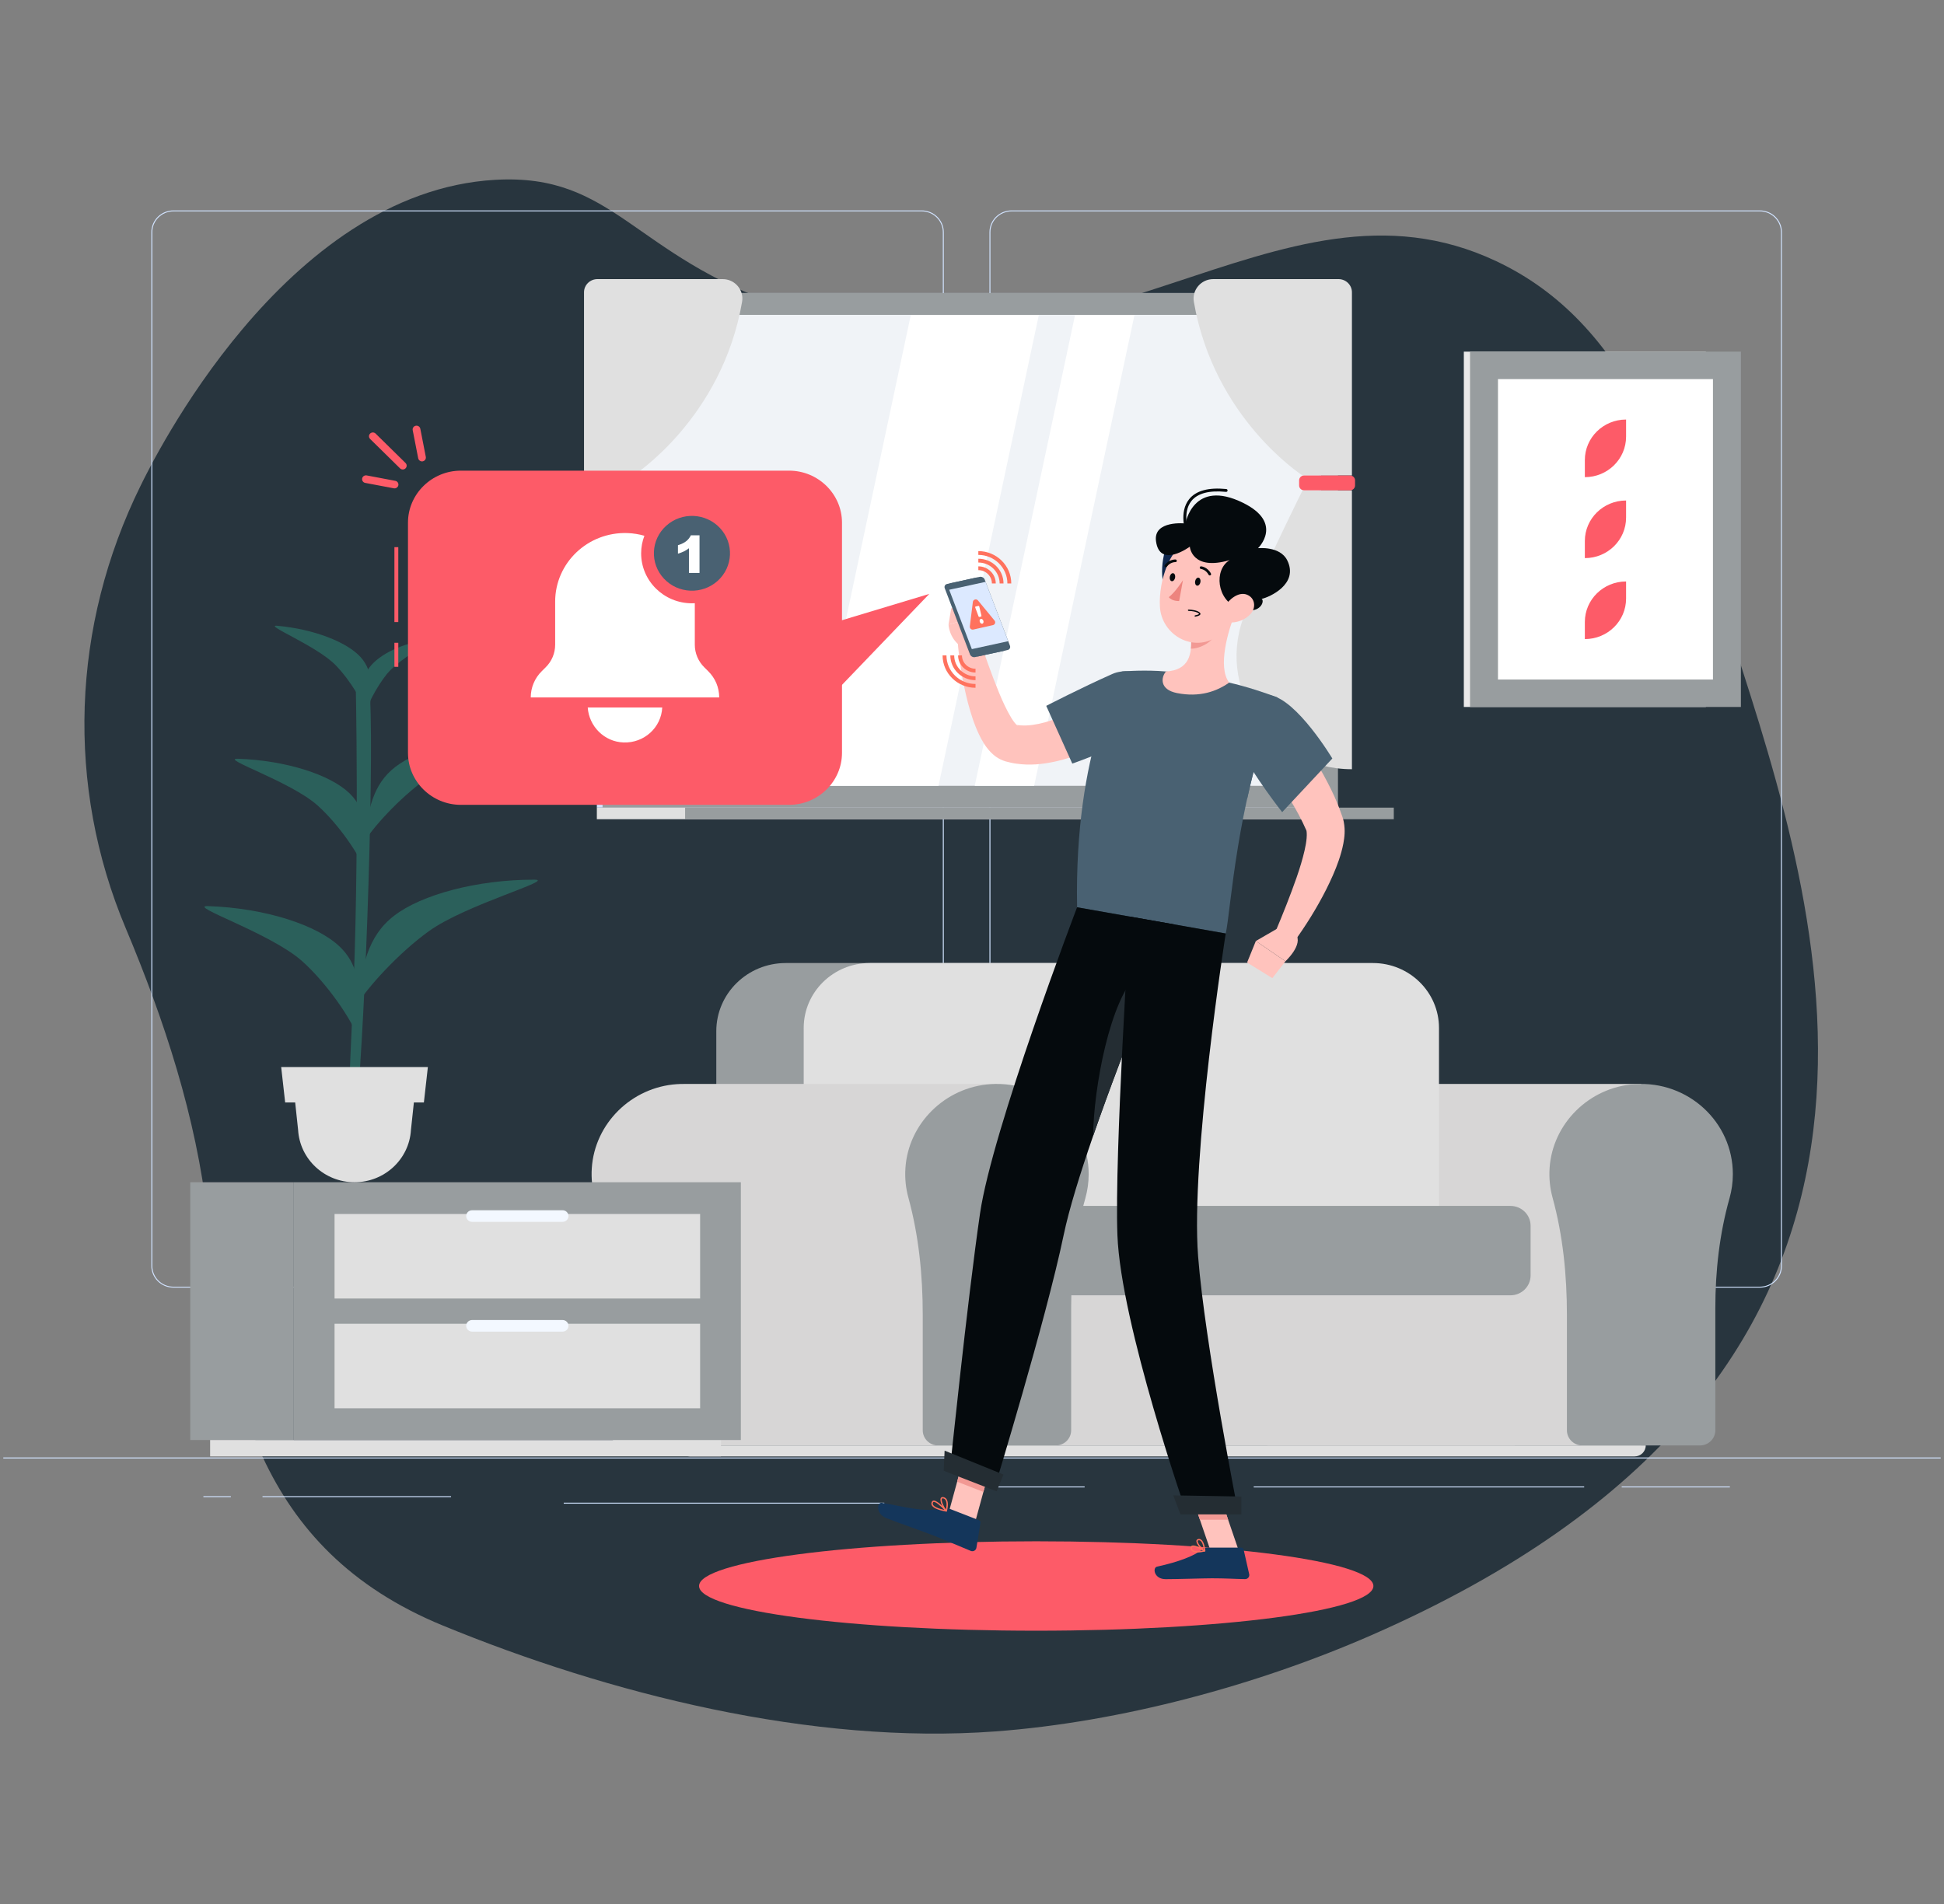 <svg width="296" height="290" viewBox="0 0 296 290" fill="none" xmlns="http://www.w3.org/2000/svg">
<rect x="0" y="0" width="296" height="290" fill="#808080" stroke="none"/>
<g clip-path="url(#clip0_590_7234)">
<path d="M265.263 101.908C255.209 70.654 247.705 49.141 227.815 39.77C194.265 23.965 165.684 62.352 119.22 46.656C96.343 38.927 93.534 26.332 75.365 27.388C43.219 29.256 23.175 70.388 21.433 73.919C10.846 95.373 10.029 119.68 19.135 141.339C25.05 155.406 29.88 170.163 31.595 185.287C34.581 211.608 39.119 235.909 67.401 247.544C92.654 257.933 123.603 265.765 151.612 263.675C170.647 262.254 191.358 256.657 208.718 249.067C297.185 210.385 279.086 144.879 265.263 101.908Z" fill="#28353E"/>
<path d="M295.5 221.963H0.5V222.108H295.5V221.963Z" fill="#D1E3FF"/>
<path d="M263.396 226.372H246.924V226.517H263.396V226.372Z" fill="#D1E3FF"/>
<path d="M165.151 226.372H151.639V226.517H165.151V226.372Z" fill="#D1E3FF"/>
<path d="M134.644 228.845H85.836V228.99H134.644V228.845Z" fill="#D1E3FF"/>
<path d="M68.678 227.854H39.97V227.999H68.678V227.854Z" fill="#D1E3FF"/>
<path d="M241.211 226.372H190.895V226.517H241.211V226.372Z" fill="#D1E3FF"/>
<path d="M35.152 227.854H30.971V227.999H35.152V227.854Z" fill="#D1E3FF"/>
<path d="M140.338 196.096H26.41C24.553 196.096 23.042 194.611 23.042 192.785V35.355C23.042 33.53 24.553 32.044 26.41 32.044H140.338C142.194 32.044 143.705 33.53 143.705 35.355V192.785C143.705 194.611 142.194 196.096 140.338 196.096ZM26.41 32.19C24.634 32.19 23.19 33.61 23.19 35.355V192.786C23.19 194.532 24.634 195.952 26.41 195.952H140.338C142.114 195.952 143.558 194.532 143.558 192.786V35.355C143.558 33.61 142.114 32.189 140.338 32.189L26.41 32.19Z" fill="#D1E3FF"/>
<path d="M267.953 196.096H154.025C152.169 196.096 150.658 194.611 150.658 192.785V35.355C150.658 33.53 152.169 32.044 154.025 32.044H267.953C269.81 32.044 271.321 33.53 271.321 35.355V192.785C271.321 194.611 269.81 196.096 267.953 196.096ZM154.025 32.19C152.25 32.19 150.805 33.61 150.805 35.355V192.786C150.805 194.532 152.25 195.952 154.025 195.952H267.953C269.729 195.952 271.173 194.532 271.173 192.786V35.355C271.173 33.61 269.729 32.189 267.953 32.189L154.025 32.19Z" fill="#D1E3FF"/>
<path d="M202.131 165.074V165.078C201.806 165.078 201.48 165.085 201.151 165.107C194.23 165.571 188.634 171.102 188.193 177.907C188.092 179.462 188.256 180.964 188.643 182.376C190.237 188.195 190.833 194.235 190.833 200.262V217.824C190.833 219.097 191.883 220.13 193.178 220.13H202.131H211.085H249.884V165.074H202.131Z" fill="#D7D6D6"/>
<path d="M263.85 178.804C263.85 170.902 257.06 164.559 248.903 165.106C241.982 165.57 236.387 171.101 235.945 177.906C235.844 179.461 236.008 180.963 236.395 182.375C237.989 188.194 238.585 194.235 238.585 200.261V217.823C238.585 219.096 239.635 220.129 240.93 220.129H258.837C260.132 220.129 261.182 219.096 261.182 217.823V199.23C261.182 193.577 261.809 187.921 263.345 182.473C263.674 181.305 263.85 180.075 263.85 178.804Z" fill="#989D9F"/>
<path d="M230.638 186.702H151.133V220.129H230.638V186.702Z" fill="#D7D6D6"/>
<path d="M195.227 146.662H119.636C113.798 146.662 109.065 151.314 109.065 157.053V194.259H205.798V157.053C205.798 151.314 201.065 146.662 195.227 146.662Z" fill="#989D9F"/>
<path d="M209.045 146.662H132.435C126.879 146.662 122.374 151.09 122.374 156.553V194.259H219.106V156.553C219.106 151.09 214.602 146.662 209.045 146.662Z" fill="#E0E0E0"/>
<path d="M229.985 183.65H154.464C153.958 183.65 153.548 184.053 153.548 184.55V196.362C153.548 196.86 153.958 197.263 154.464 197.263H229.985C231.68 197.263 233.053 195.913 233.053 194.247V186.666C233.053 185 231.679 183.65 229.985 183.65Z" fill="#989D9F"/>
<path d="M104.046 165.074V165.078C103.721 165.078 103.395 165.085 103.066 165.107C96.145 165.571 90.549 171.102 90.108 177.907C90.007 179.462 90.171 180.964 90.558 182.376C92.152 188.195 92.748 194.235 92.748 200.262V217.824C92.748 219.097 93.798 220.13 95.093 220.13H104.046H112.999H151.799V165.074H104.046Z" fill="#D7D6D6"/>
<path d="M165.765 178.804C165.765 170.902 158.976 164.559 150.818 165.106C143.898 165.57 138.302 171.101 137.861 177.906C137.76 179.461 137.923 180.963 138.31 182.375C139.905 188.194 140.5 194.235 140.5 200.261V217.823C140.5 219.096 141.551 220.129 142.846 220.129H160.752C162.047 220.129 163.097 219.096 163.097 217.823V199.23C163.097 193.577 163.723 187.921 165.26 182.473C165.589 181.305 165.765 180.075 165.765 178.804Z" fill="#989D9F"/>
<path d="M248.887 221.8H105.043C104.104 221.8 103.342 221.052 103.342 220.129H250.587C250.587 221.052 249.826 221.8 248.887 221.8Z" fill="#E0E0E0"/>
<path d="M44.739 180.045H28.967V219.304H44.739V180.045Z" fill="#989D9F"/>
<path d="M109.776 219.303H31.995V221.791H109.776V219.303Z" fill="#E0E0E0"/>
<path d="M44.739 219.303H112.805V180.044H44.739V219.303Z" fill="#989D9F"/>
<path d="M50.94 197.752H106.604V184.877H50.94V197.752Z" fill="#E0E0E0"/>
<path d="M50.94 214.471H106.604V201.596H50.94V214.471Z" fill="#E0E0E0"/>
<path d="M85.661 186.075H71.882C71.388 186.075 70.984 185.678 70.984 185.192C70.984 184.707 71.388 184.31 71.882 184.31H85.661C86.154 184.31 86.559 184.707 86.559 185.192C86.559 185.678 86.155 186.075 85.661 186.075Z" fill="#F3F8FF"/>
<path d="M85.661 202.794H71.882C71.388 202.794 70.984 202.396 70.984 201.911C70.984 201.425 71.388 201.028 71.882 201.028H85.661C86.154 201.028 86.559 201.425 86.559 201.911C86.559 202.396 86.155 202.794 85.661 202.794Z" fill="#F3F8FF"/>
<path d="M201.864 44.627H90.878V122.995H201.864V44.627Z" fill="#D1E3FF"/>
<path d="M203.724 44.627H91.747V122.995H203.724V44.627Z" fill="#989D9F"/>
<path d="M201.864 122.995H90.878V124.759H201.864V122.995Z" fill="#E0E0E0"/>
<path d="M212.224 122.995H104.316V124.759H212.224V122.995Z" fill="#989D9F"/>
<path d="M201.12 119.672V47.951L94.35 47.951L94.35 119.672L201.12 119.672Z" fill="#F0F3F7"/>
<path d="M123.407 119.671L138.686 47.951H158.18L142.901 119.671H123.407Z" fill="white"/>
<path d="M148.417 119.671L163.696 47.951H172.742L157.462 119.671H148.417Z" fill="white"/>
<path d="M201.12 112.167V47.502H200.79V112.167H201.12Z" fill="#D1E3FF"/>
<path d="M88.924 44.514V72.416H96.434C96.434 72.416 109.927 63.764 112.993 45.966C113.304 44.159 111.897 42.505 110.032 42.505H90.968C89.839 42.505 88.924 43.405 88.924 44.514Z" fill="#E0E0E0"/>
<path d="M88.924 117.145V74.669H96.434C96.434 74.669 100.752 83.243 105.057 93.105C110.023 104.482 101.519 117.145 88.924 117.145Z" fill="#D1E3FF"/>
<path d="M96.213 74.669H89.2C88.785 74.669 88.448 74.338 88.448 73.929V73.156C88.448 72.747 88.785 72.416 89.2 72.416H96.213C96.628 72.416 96.965 72.747 96.965 73.156V73.929C96.966 74.338 96.629 74.669 96.213 74.669Z" fill="#F3F8FF"/>
<path d="M205.85 44.514V72.416H198.34C198.34 72.416 184.847 63.764 181.781 45.966C181.47 44.159 182.877 42.505 184.742 42.505H203.806C204.935 42.505 205.85 43.405 205.85 44.514Z" fill="#E0E0E0"/>
<path d="M205.85 117.145V74.669H198.34C198.34 74.669 194.022 83.243 189.717 93.105C184.75 104.482 193.255 117.145 205.85 117.145Z" fill="#E0E0E0"/>
<path d="M198.561 74.669H205.573C205.989 74.669 206.326 74.338 206.326 73.929V73.156C206.326 72.747 205.989 72.416 205.573 72.416H198.561C198.145 72.416 197.808 72.747 197.808 73.156V73.929C197.808 74.338 198.145 74.669 198.561 74.669Z" fill="#FD5B68"/>
<path d="M259.74 53.553H222.888V107.665H259.74V53.553Z" fill="#EAE9E9"/>
<path d="M265.074 53.553H223.833V107.665H265.074V53.553Z" fill="#989D9F"/>
<path d="M260.82 103.484V57.735L228.087 57.735V103.484H260.82Z" fill="white"/>
<path d="M241.314 84.997V82.394C241.314 78.985 244.125 76.221 247.593 76.221V78.825C247.593 82.234 244.782 84.997 241.314 84.997Z" fill="#FD5B68"/>
<path d="M241.314 97.328V94.725C241.314 91.316 244.125 88.552 247.593 88.552V91.155C247.593 94.564 244.782 97.328 241.314 97.328Z" fill="#FD5B68"/>
<path d="M241.314 72.667V70.064C241.314 66.654 244.125 63.891 247.593 63.891V66.494C247.593 69.903 244.782 72.667 241.314 72.667Z" fill="#FD5B68"/>
<path d="M54.257 169.632C55.746 154.46 57.085 112.08 56.211 104.47L54.145 102.99C54.145 102.99 54.781 130.662 53.671 153.908C52.562 177.153 53.51 166.178 53.045 169.632H54.257Z" fill="#2B605B"/>
<path d="M60.018 139.452C64.18 136.238 72.684 133.953 81.348 133.965C84.75 133.97 70.999 137.703 65.281 141.823C60.838 145.024 55.83 150.408 54.126 153.396C55.227 147.108 55.856 142.665 60.018 139.452Z" fill="#2B605B"/>
<path d="M51.766 144.204C48.309 140.857 40.329 138.283 31.695 137.993C28.304 137.878 41.202 142.078 46.014 146.382C49.753 149.726 53.587 155.265 54.642 158.301C54.895 151.999 55.223 147.551 51.766 144.204Z" fill="#2B605B"/>
<path d="M60.204 116.786C63.728 114.066 70.929 112.131 78.266 112.141C81.146 112.145 69.502 115.306 64.659 118.794C60.898 121.505 56.657 126.064 55.214 128.594C56.147 123.27 56.679 119.508 60.204 116.786Z" fill="#2B605B"/>
<path d="M53.217 120.81C50.289 117.977 43.532 115.798 36.22 115.551C33.35 115.454 44.271 119.011 48.346 122.655C51.512 125.487 54.758 130.177 55.651 132.749C55.866 127.411 56.144 123.644 53.217 120.81Z" fill="#2B605B"/>
<path d="M54.913 100.08C52.831 97.773 47.785 95.805 42.212 95.3C40.023 95.101 48.175 98.309 51.091 101.288C53.356 103.603 55.581 107.351 56.123 109.368C56.578 105.272 56.995 102.386 54.913 100.08Z" fill="#2B605B"/>
<path d="M56.278 101.614C57.782 99.624 61.359 97.896 65.279 97.412C66.818 97.222 61.038 100.038 58.937 102.611C57.304 104.61 55.672 107.833 55.253 109.561C55.012 106.066 54.773 103.604 56.278 101.614Z" fill="#2B605B"/>
<path d="M53.981 180.045C58.542 180.045 62.311 176.547 62.573 172.071L63.333 164.948H44.63L45.39 172.071C45.652 176.547 49.42 180.045 53.981 180.045Z" fill="#E0E0E0"/>
<path d="M43.418 167.89H64.543L65.149 162.503H42.814L43.418 167.89Z" fill="#E0E0E0"/>
<path d="M157.779 248.342C186.133 248.342 209.119 245.294 209.119 241.533C209.119 237.772 186.133 234.724 157.779 234.724C129.425 234.724 106.439 237.772 106.439 241.533C106.439 245.294 129.425 248.342 157.779 248.342Z" fill="#FD5B68"/>
<path d="M148.476 231.814L144.479 230.258L147.08 220.745L151.076 222.3L148.476 231.814Z" fill="#FFC3BD"/>
<path d="M188.623 236.179H184.325L180.975 226.393H185.274L188.623 236.179Z" fill="#FFC3BD"/>
<path d="M183.751 235.69H188.992C189.168 235.69 189.32 235.81 189.358 235.979L190.207 239.735C190.295 240.125 189.983 240.493 189.577 240.487C187.891 240.458 186.661 240.361 184.537 240.361C183.23 240.361 179.29 240.494 177.486 240.494C175.721 240.494 175.446 238.74 176.184 238.581C179.497 237.869 181.992 236.886 183.053 235.95C183.244 235.781 183.494 235.69 183.751 235.69Z" fill="#14365B"/>
<path d="M144.691 229.814L149.056 231.513C149.219 231.577 149.316 231.743 149.288 231.913L148.671 235.714C148.608 236.107 148.19 236.342 147.815 236.189C146.251 235.549 144.012 234.574 142.033 233.804C139.719 232.904 137.67 232.25 134.956 231.194C133.316 230.555 133.517 228.747 134.263 228.867C137.661 229.411 140.243 230.332 143.605 229.746C143.97 229.682 144.346 229.68 144.691 229.814Z" fill="#14365B"/>
<path d="M174.512 109.042C174.112 109.358 173.798 109.593 173.443 109.853C173.098 110.107 172.746 110.344 172.394 110.582C171.69 111.056 170.975 111.511 170.246 111.951C168.787 112.827 167.266 113.621 165.662 114.316C164.059 115.005 162.374 115.607 160.557 115.998C158.746 116.385 156.781 116.605 154.695 116.29C154.165 116.22 153.681 116.1 153.106 115.95C151.966 115.602 151.332 115.026 150.853 114.556C149.935 113.585 149.502 112.716 149.081 111.876C148.283 110.205 147.808 108.606 147.375 107.007C146.551 103.807 146.059 100.659 145.788 97.42L148.959 96.829C149.942 99.745 150.968 102.707 152.112 105.481C152.68 106.861 153.313 108.219 153.99 109.335C154.317 109.877 154.721 110.368 154.927 110.518C155.013 110.594 155.038 110.508 154.671 110.377C154.874 110.399 155.167 110.462 155.433 110.468C156.523 110.545 157.783 110.367 159.067 110.015C160.352 109.654 161.67 109.147 162.967 108.528C164.269 107.918 165.553 107.201 166.821 106.443C167.454 106.063 168.081 105.666 168.695 105.255L169.606 104.632C169.898 104.432 170.226 104.199 170.454 104.031L174.512 109.042Z" fill="#FFC3BD"/>
<path d="M177.192 108C176.148 111.908 163.27 116.288 163.27 116.288L159.304 107.496C159.304 107.496 164.535 104.788 169.379 102.635C172.63 101.19 178.328 103.748 177.192 108Z" fill="#496172"/>
<path d="M148.981 97.526L149.089 93.758L144.427 95.118C144.427 95.118 144.482 97.1 146.223 98.374L148.981 97.526Z" fill="#FFC3BD"/>
<path d="M149.311 91.133L144.831 92.651L144.427 95.118L149.089 93.758L149.311 91.133Z" fill="#FFC3BD"/>
<path d="M148.46 100.071L152.878 99.11C153.187 99.043 153.348 98.747 153.235 98.453L149.391 88.38C149.279 88.086 148.935 87.901 148.627 87.968L144.208 88.93C143.9 88.997 143.739 89.292 143.851 89.586L147.695 99.659C147.808 99.953 148.152 100.139 148.46 100.071Z" fill="#496172"/>
<path d="M149.003 99.953L153.422 98.991C153.73 98.924 153.891 98.629 153.779 98.335L149.935 88.262C149.823 87.968 149.478 87.783 149.169 87.85L144.751 88.811C144.442 88.879 144.282 89.174 144.394 89.468L148.238 99.541C148.351 99.835 148.695 100.02 149.003 99.953Z" fill="#496172"/>
<path d="M144.527 89.815L146.255 94.343L146.413 94.76L147.189 96.794L147.354 97.229L147.975 98.854L153.514 97.647L153.363 97.248L153.199 96.825L151.706 92.909L151.242 91.684L150.069 88.612L148.237 89.009L147.768 89.114L145.259 89.657L144.866 89.741L144.527 89.815Z" fill="#DCE9FF"/>
<path d="M148.132 91.664L147.667 95.4C147.63 95.698 147.905 95.942 148.203 95.875L151.188 95.201C151.505 95.129 151.637 94.755 151.432 94.506L148.912 91.444C148.667 91.147 148.179 91.284 148.132 91.664Z" fill="#FF725E"/>
<path d="M149.736 94.553C149.798 94.756 149.722 94.949 149.568 94.984C149.414 95.019 149.239 94.882 149.178 94.68C149.116 94.477 149.192 94.283 149.346 94.249C149.5 94.214 149.675 94.35 149.736 94.553Z" fill="white"/>
<path d="M149.377 93.9L149.122 93.957C149.072 93.969 149.015 93.927 148.991 93.862L148.496 92.527C148.469 92.454 148.495 92.38 148.551 92.367L148.975 92.271C149.032 92.259 149.096 92.312 149.113 92.387L149.438 93.761C149.453 93.828 149.427 93.888 149.377 93.9Z" fill="white"/>
<path d="M147.08 220.748L145.739 225.651L149.737 227.207L151.078 222.304L147.08 220.748Z" fill="#F29994"/>
<path d="M185.276 226.395H180.976L182.704 231.44H187.004L185.276 226.395Z" fill="#F29994"/>
<path d="M194.561 106.237C192.731 110.739 191.367 115.377 190.322 119.768C189.559 122.98 188.973 126.061 188.512 128.863C187.429 135.429 187.021 140.479 186.634 142.164C183.317 141.58 170.818 139.377 164.004 138.173C163.533 113.943 170.82 102.262 170.82 102.262C170.82 102.262 173.399 102.036 176.351 102.18C176.74 102.197 177.135 102.226 177.535 102.26C180.123 102.482 184.292 103.311 187.157 103.956C187.759 104.093 188.366 104.246 188.955 104.405C191.954 105.219 194.561 106.237 194.561 106.237Z" fill="#496172"/>
<path d="M188.137 111.67C187.709 115.425 188.414 118.712 189.888 121.684C190.023 121.051 190.169 120.413 190.322 119.769C190.896 117.355 191.567 114.865 192.37 112.362L188.137 111.67Z" fill="#496172"/>
<path d="M188.147 93.139C186.984 96.075 185.36 101.543 187.155 103.956C185.273 105.283 182.672 106.236 179.209 105.548C176.556 105.022 176.756 103.168 177.535 102.259C181.134 102.058 181.505 99.524 181.336 97.054L188.147 93.139Z" fill="#FFC3BD"/>
<path d="M185.37 94.737L181.339 97.052C181.381 97.637 181.389 98.224 181.329 98.783C182.681 98.828 184.753 97.725 185.141 96.392C185.334 95.728 185.424 95.072 185.37 94.737Z" fill="#F29994"/>
<path d="M177.667 83.181C176.724 85.065 176.301 90.904 178.96 89.999C181.619 89.095 181.482 84.645 181.482 84.645C181.482 84.645 179.877 78.769 177.667 83.181Z" fill="#0F264C"/>
<path d="M189.351 88.625C188.341 92.7 187.961 95.136 185.457 96.877C181.692 99.496 176.863 96.696 176.614 92.407C176.39 88.546 178.079 82.531 182.481 81.615C186.818 80.713 190.361 84.55 189.351 88.625Z" fill="#FFC3BD"/>
<path d="M187.238 85.298C184.811 86.742 185.221 91.404 188.566 92.628C191.911 93.852 192.641 91.457 192.094 91.207C193.252 90.966 197.807 88.963 195.997 85.327C194.897 83.119 191.551 83.483 191.551 83.483C191.551 83.483 195.518 79.659 189.279 76.58C181.657 72.82 180.505 79.719 180.505 79.719C180.505 79.719 175.6 79.186 176.015 82.397C176.565 86.654 181.165 83.254 181.165 83.254C181.165 83.254 181.454 87.001 187.238 85.298Z" fill="#050A0D"/>
<path d="M180.768 81.331C180.677 81.331 180.59 81.275 180.559 81.184C180.514 81.055 179.466 78.005 181.067 76.016C182.107 74.724 184.004 74.205 186.716 74.475C186.838 74.487 186.926 74.594 186.914 74.713C186.902 74.832 186.8 74.924 186.672 74.907C184.125 74.655 182.356 75.117 181.415 76.284C179.964 78.085 180.967 81.013 180.977 81.042C181.017 81.156 180.956 81.279 180.841 81.319C180.816 81.327 180.792 81.331 180.768 81.331Z" fill="#050A0D"/>
<path d="M190.415 93.501C189.647 94.343 188.555 94.758 187.611 94.794C186.19 94.848 185.807 93.521 186.477 92.371C187.079 91.337 188.545 90.062 189.839 90.553C191.114 91.038 191.292 92.538 190.415 93.501Z" fill="#FFC3BD"/>
<path d="M144.606 224.161L151.375 226.791C151.375 226.791 159.265 200.999 161.953 188.099C162.771 184.175 164.447 178.766 166.439 173C168.953 165.735 171.964 157.911 174.398 151.792C176.964 145.347 178.879 140.797 178.879 140.797L164.001 138.172C164.001 138.172 151.074 172.044 149.22 184.812C147.288 198.088 144.606 224.161 144.606 224.161Z" fill="#050A0D"/>
<path d="M166.439 173C168.953 165.735 171.964 157.911 174.398 151.792L173.205 148.333C169.008 152.28 166.525 165.619 166.439 173Z" fill="#242D33"/>
<path d="M172.028 139.588C172.028 139.588 169.68 175.729 170.142 188.103C170.647 201.653 180.682 230.463 180.682 230.463H188.556C188.556 230.463 183.457 204.547 182.43 191.365C181.26 176.349 186.631 142.165 186.631 142.165L172.028 139.588Z" fill="#050A0D"/>
<path d="M179.739 230.63H189.01V227.907L178.646 227.73L179.739 230.63Z" fill="#242D33"/>
<path d="M143.694 223.985L151.759 227.123L152.79 224.562L143.829 220.919L143.694 223.985Z" fill="#242D33"/>
<path d="M182.783 88.654C182.722 88.99 182.491 89.23 182.268 89.19C182.045 89.151 181.914 88.847 181.975 88.512C182.037 88.176 182.267 87.936 182.49 87.976C182.713 88.015 182.845 88.319 182.783 88.654Z" fill="#050A0D"/>
<path d="M178.926 87.974C178.865 88.309 178.634 88.549 178.411 88.51C178.188 88.47 178.057 88.166 178.118 87.831C178.179 87.496 178.41 87.256 178.633 87.295C178.856 87.335 178.987 87.638 178.926 87.974Z" fill="#050A0D"/>
<path d="M180.121 88.357C180.121 88.357 178.992 90.156 177.967 90.939C178.47 91.599 179.543 91.528 179.543 91.528L180.121 88.357Z" fill="#ED847E"/>
<path d="M181.992 93.911C181.945 93.911 181.903 93.878 181.893 93.831C181.881 93.777 181.917 93.724 181.972 93.713C182.547 93.599 182.582 93.484 182.582 93.484C182.571 93.476 182.562 93.467 182.555 93.457C182.554 93.455 182.294 93.088 180.97 93.031C180.914 93.029 180.87 92.983 180.873 92.927C180.875 92.873 180.92 92.831 180.975 92.831C180.976 92.831 180.978 92.831 180.979 92.831C182.316 92.889 182.658 93.252 182.721 93.341C182.758 93.376 182.801 93.445 182.78 93.531C182.74 93.693 182.497 93.813 182.012 93.909C182.006 93.911 181.999 93.911 181.992 93.911Z" fill="#050A0D"/>
<path d="M184.205 87.64C184.131 87.64 184.059 87.6 184.023 87.531C183.616 86.743 182.889 86.65 182.858 86.646C182.747 86.633 182.667 86.534 182.679 86.425C182.691 86.315 182.784 86.232 182.903 86.248C182.942 86.252 183.876 86.362 184.386 87.35C184.437 87.448 184.397 87.569 184.297 87.619C184.268 87.633 184.236 87.64 184.205 87.64Z" fill="#050A0D"/>
<path d="M177.511 86.376C177.47 86.376 177.428 86.364 177.392 86.338C177.301 86.273 177.281 86.148 177.347 86.058C178.011 85.162 178.951 85.202 178.99 85.203C179.102 85.209 179.188 85.303 179.182 85.413C179.176 85.523 179.101 85.616 178.969 85.603C178.942 85.606 178.206 85.579 177.676 86.294C177.635 86.348 177.574 86.376 177.511 86.376Z" fill="#050A0D"/>
<path d="M182.329 236.429C182.002 236.429 181.696 236.374 181.501 236.213C181.347 236.085 181.277 235.908 181.291 235.684C181.302 235.518 181.392 235.438 181.465 235.401C181.944 235.164 183.327 235.998 183.484 236.095C183.519 236.116 183.537 236.156 183.53 236.196C183.524 236.236 183.494 236.267 183.454 236.277C183.156 236.348 182.727 236.429 182.329 236.429ZM181.69 235.554C181.637 235.554 181.592 235.562 181.558 235.579C181.53 235.592 181.498 235.618 181.494 235.696C181.484 235.856 181.529 235.975 181.632 236.059C181.867 236.254 182.428 236.28 183.158 236.136C182.674 235.86 182.02 235.554 181.69 235.554Z" fill="#FF725E"/>
<path d="M183.43 236.28C183.414 236.28 183.397 236.276 183.382 236.267C182.937 236.03 182.077 235.103 182.168 234.633C182.184 234.548 182.248 234.4 182.491 234.371C182.649 234.349 182.796 234.395 182.925 234.499C183.425 234.9 183.527 236.12 183.531 236.172C183.534 236.208 183.516 236.244 183.485 236.263C183.469 236.274 183.45 236.28 183.43 236.28ZM182.563 234.566C182.548 234.566 182.532 234.567 182.517 234.569C182.384 234.585 182.373 234.645 182.368 234.671C182.314 234.949 182.862 235.649 183.304 235.979C183.254 235.623 183.117 234.911 182.796 234.654C182.723 234.595 182.647 234.566 182.563 234.566Z" fill="#FF725E"/>
<path d="M144.083 230.204C144.077 230.204 144.071 230.204 144.065 230.203C143.37 230.078 142.162 229.787 141.878 229.235C141.791 229.069 141.793 228.893 141.882 228.714C141.935 228.606 142.024 228.541 142.138 228.527C142.154 228.525 142.17 228.523 142.187 228.523C142.799 228.523 144.019 229.88 144.16 230.038C144.188 230.07 144.193 230.117 144.172 230.153C144.153 230.185 144.119 230.204 144.083 230.204ZM142.194 228.724C142.184 228.724 142.175 228.724 142.165 228.725C142.119 228.732 142.089 228.754 142.066 228.801C142.005 228.924 142.003 229.036 142.059 229.146C142.219 229.455 142.862 229.749 143.802 229.948C143.282 229.398 142.531 228.724 142.194 228.724Z" fill="#FF725E"/>
<path d="M144.083 230.204C144.056 230.204 144.029 230.193 144.01 230.173C143.613 229.773 143 228.552 143.251 228.135C143.311 228.038 143.438 227.938 143.708 228.012C143.91 228.069 144.065 228.191 144.169 228.377C144.513 228.985 144.194 230.085 144.18 230.131C144.17 230.166 144.143 230.191 144.107 230.2C144.1 230.203 144.091 230.204 144.083 230.204ZM143.537 228.187C143.458 228.187 143.436 228.224 143.426 228.239C143.275 228.489 143.656 229.409 144.031 229.891C144.104 229.563 144.216 228.874 143.992 228.475C143.913 228.335 143.802 228.247 143.654 228.206C143.605 228.192 143.567 228.187 143.537 228.187Z" fill="#FF725E"/>
<path d="M194.683 108.209C195.256 108.865 195.743 109.453 196.236 110.093C196.727 110.721 197.205 111.355 197.677 111.995C198.609 113.283 199.499 114.604 200.334 115.97C201.179 117.328 201.949 118.749 202.668 120.21L203.194 121.317L203.675 122.46C203.84 122.836 203.979 123.235 204.122 123.629L204.336 124.22L204.389 124.368L204.469 124.616C204.53 124.806 204.568 124.977 204.606 125.152C204.86 126.52 204.709 127.512 204.547 128.444C204.372 129.368 204.125 130.196 203.856 130.997C203.307 132.59 202.637 134.051 201.925 135.473C200.485 138.314 198.843 140.94 196.991 143.504L194.188 141.932C195.342 139.192 196.466 136.376 197.429 133.622C197.906 132.243 198.331 130.859 198.636 129.533C198.787 128.874 198.905 128.223 198.951 127.643C199.002 127.078 198.964 126.528 198.895 126.405C198.887 126.397 198.883 126.382 198.879 126.393C198.872 126.383 198.891 126.425 198.866 126.371L198.813 126.255L198.597 125.788C198.453 125.477 198.319 125.166 198.15 124.856L197.67 123.927L197.155 123C196.445 121.77 195.688 120.548 194.876 119.343C194.061 118.142 193.221 116.946 192.347 115.77C191.497 114.597 190.549 113.408 189.697 112.334L194.683 108.209Z" fill="#FFC3BD"/>
<path d="M193.401 105.889C197.464 106.494 202.866 115.512 202.866 115.512L195.229 123.684C195.229 123.684 191.032 118.379 188.595 113.74C185.94 108.686 188.478 105.157 193.401 105.889Z" fill="#496172"/>
<path d="M194.978 141.13L191.219 143.308L195.726 146.391C195.726 146.391 198.508 143.838 197.296 142.238L194.978 141.13Z" fill="#FFC3BD"/>
<path d="M189.885 146.586L193.732 148.963L195.726 146.391L191.219 143.308L189.885 146.586Z" fill="#FFC3BD"/>
<path d="M151.619 88.857H151.029C151.029 87.738 150.102 86.827 148.964 86.827V86.247C150.427 86.247 151.619 87.418 151.619 88.857Z" fill="#FF725E"/>
<path d="M152.799 88.857H152.209C152.209 87.098 150.752 85.667 148.964 85.667V85.087C151.078 85.087 152.799 86.778 152.799 88.857Z" fill="#FF725E"/>
<path d="M153.979 88.857H153.389C153.389 86.458 151.404 84.507 148.964 84.507V83.927C151.728 83.927 153.979 86.138 153.979 88.857Z" fill="#FF725E"/>
<path d="M148.536 102.422C147.072 102.422 145.881 101.252 145.881 99.812H146.471C146.471 100.931 147.397 101.842 148.536 101.842V102.422Z" fill="#FF725E"/>
<path d="M148.536 103.582C146.421 103.582 144.701 101.891 144.701 99.812H145.291C145.291 101.571 146.746 103.002 148.536 103.002V103.582Z" fill="#FF725E"/>
<path d="M148.536 104.742C145.77 104.742 143.521 102.53 143.521 99.812H144.111C144.111 102.211 146.096 104.162 148.536 104.162V104.742Z" fill="#FF725E"/>
<path d="M60.645 83.327H60.055V94.737H60.645V83.327Z" fill="#FD5B68"/>
<path d="M60.645 97.89H60.055V101.552H60.645V97.89Z" fill="#FD5B68"/>
<path d="M120.15 122.571H70.175C65.745 122.571 62.12 119.007 62.12 114.652V79.595C62.12 75.24 65.745 71.676 70.175 71.676H120.15C124.58 71.676 128.205 75.24 128.205 79.595V114.652C128.205 119.008 124.58 122.571 120.15 122.571Z" fill="#FD5B68"/>
<path d="M61.329 71.498C61.178 71.498 61.027 71.441 60.912 71.328L56.356 66.849C56.125 66.622 56.125 66.256 56.356 66.029C56.587 65.802 56.959 65.802 57.19 66.029L61.746 70.508C61.977 70.734 61.977 71.101 61.746 71.328C61.631 71.441 61.48 71.498 61.329 71.498Z" fill="#FD5B68"/>
<path d="M64.255 70.265C63.978 70.265 63.731 70.072 63.677 69.794L62.841 65.515C62.779 65.201 62.989 64.897 63.308 64.836C63.629 64.776 63.937 64.983 63.999 65.297L64.835 69.575C64.897 69.889 64.687 70.193 64.367 70.254C64.329 70.261 64.292 70.265 64.255 70.265Z" fill="#FD5B68"/>
<path d="M60.075 74.375C60.038 74.375 60.001 74.371 59.964 74.364L55.612 73.542C55.291 73.481 55.082 73.177 55.143 72.863C55.205 72.548 55.516 72.344 55.834 72.403L60.186 73.225C60.506 73.285 60.715 73.589 60.654 73.904C60.6 74.182 60.352 74.375 60.075 74.375Z" fill="#FD5B68"/>
<path d="M127.014 94.811L141.499 90.445L127.014 105.541V94.811Z" fill="#FD5B68"/>
<path d="M109.51 106.213H80.813C80.813 104.705 81.42 103.261 82.506 102.2L83.078 101.632C84.01 100.721 84.53 99.48 84.53 98.186V91.626C84.53 85.728 89.503 80.972 95.551 81.181C96.442 81.216 97.297 81.355 98.117 81.593C97.799 82.422 97.622 83.327 97.622 84.266C97.622 88.466 101.085 91.876 105.362 91.876C105.51 91.876 105.652 91.87 105.793 91.864C105.793 91.87 105.793 91.87 105.793 91.876V98.186C105.793 99.48 106.318 100.721 107.245 101.632L107.817 102.2C108.36 102.733 108.784 103.36 109.074 104.038C109.357 104.723 109.51 105.459 109.51 106.213Z" fill="white"/>
<path d="M100.834 107.741C100.693 110.781 98.095 113.181 94.947 113.07C92.003 112.973 89.681 110.6 89.49 107.741H100.834Z" fill="white"/>
<path d="M109.276 88.459C111.633 86.331 111.789 82.728 109.624 80.411C107.46 78.094 103.795 77.941 101.438 80.069C99.082 82.197 98.926 85.799 101.09 88.116C103.254 90.433 106.919 90.586 109.276 88.459Z" fill="#496172"/>
<path d="M106.511 81.522V87.252H104.901V83.497C104.64 83.692 104.388 83.849 104.144 83.97C103.9 84.091 103.595 84.206 103.227 84.316V83.032C103.77 82.861 104.19 82.655 104.49 82.413C104.79 82.172 105.024 81.875 105.193 81.521H106.511V81.522Z" fill="white"/>
</g>
<defs>
<clipPath id="clip0_590_7234">
<rect width="295" height="290" fill="white" transform="translate(0.5)"/>
</clipPath>
</defs>
</svg>

